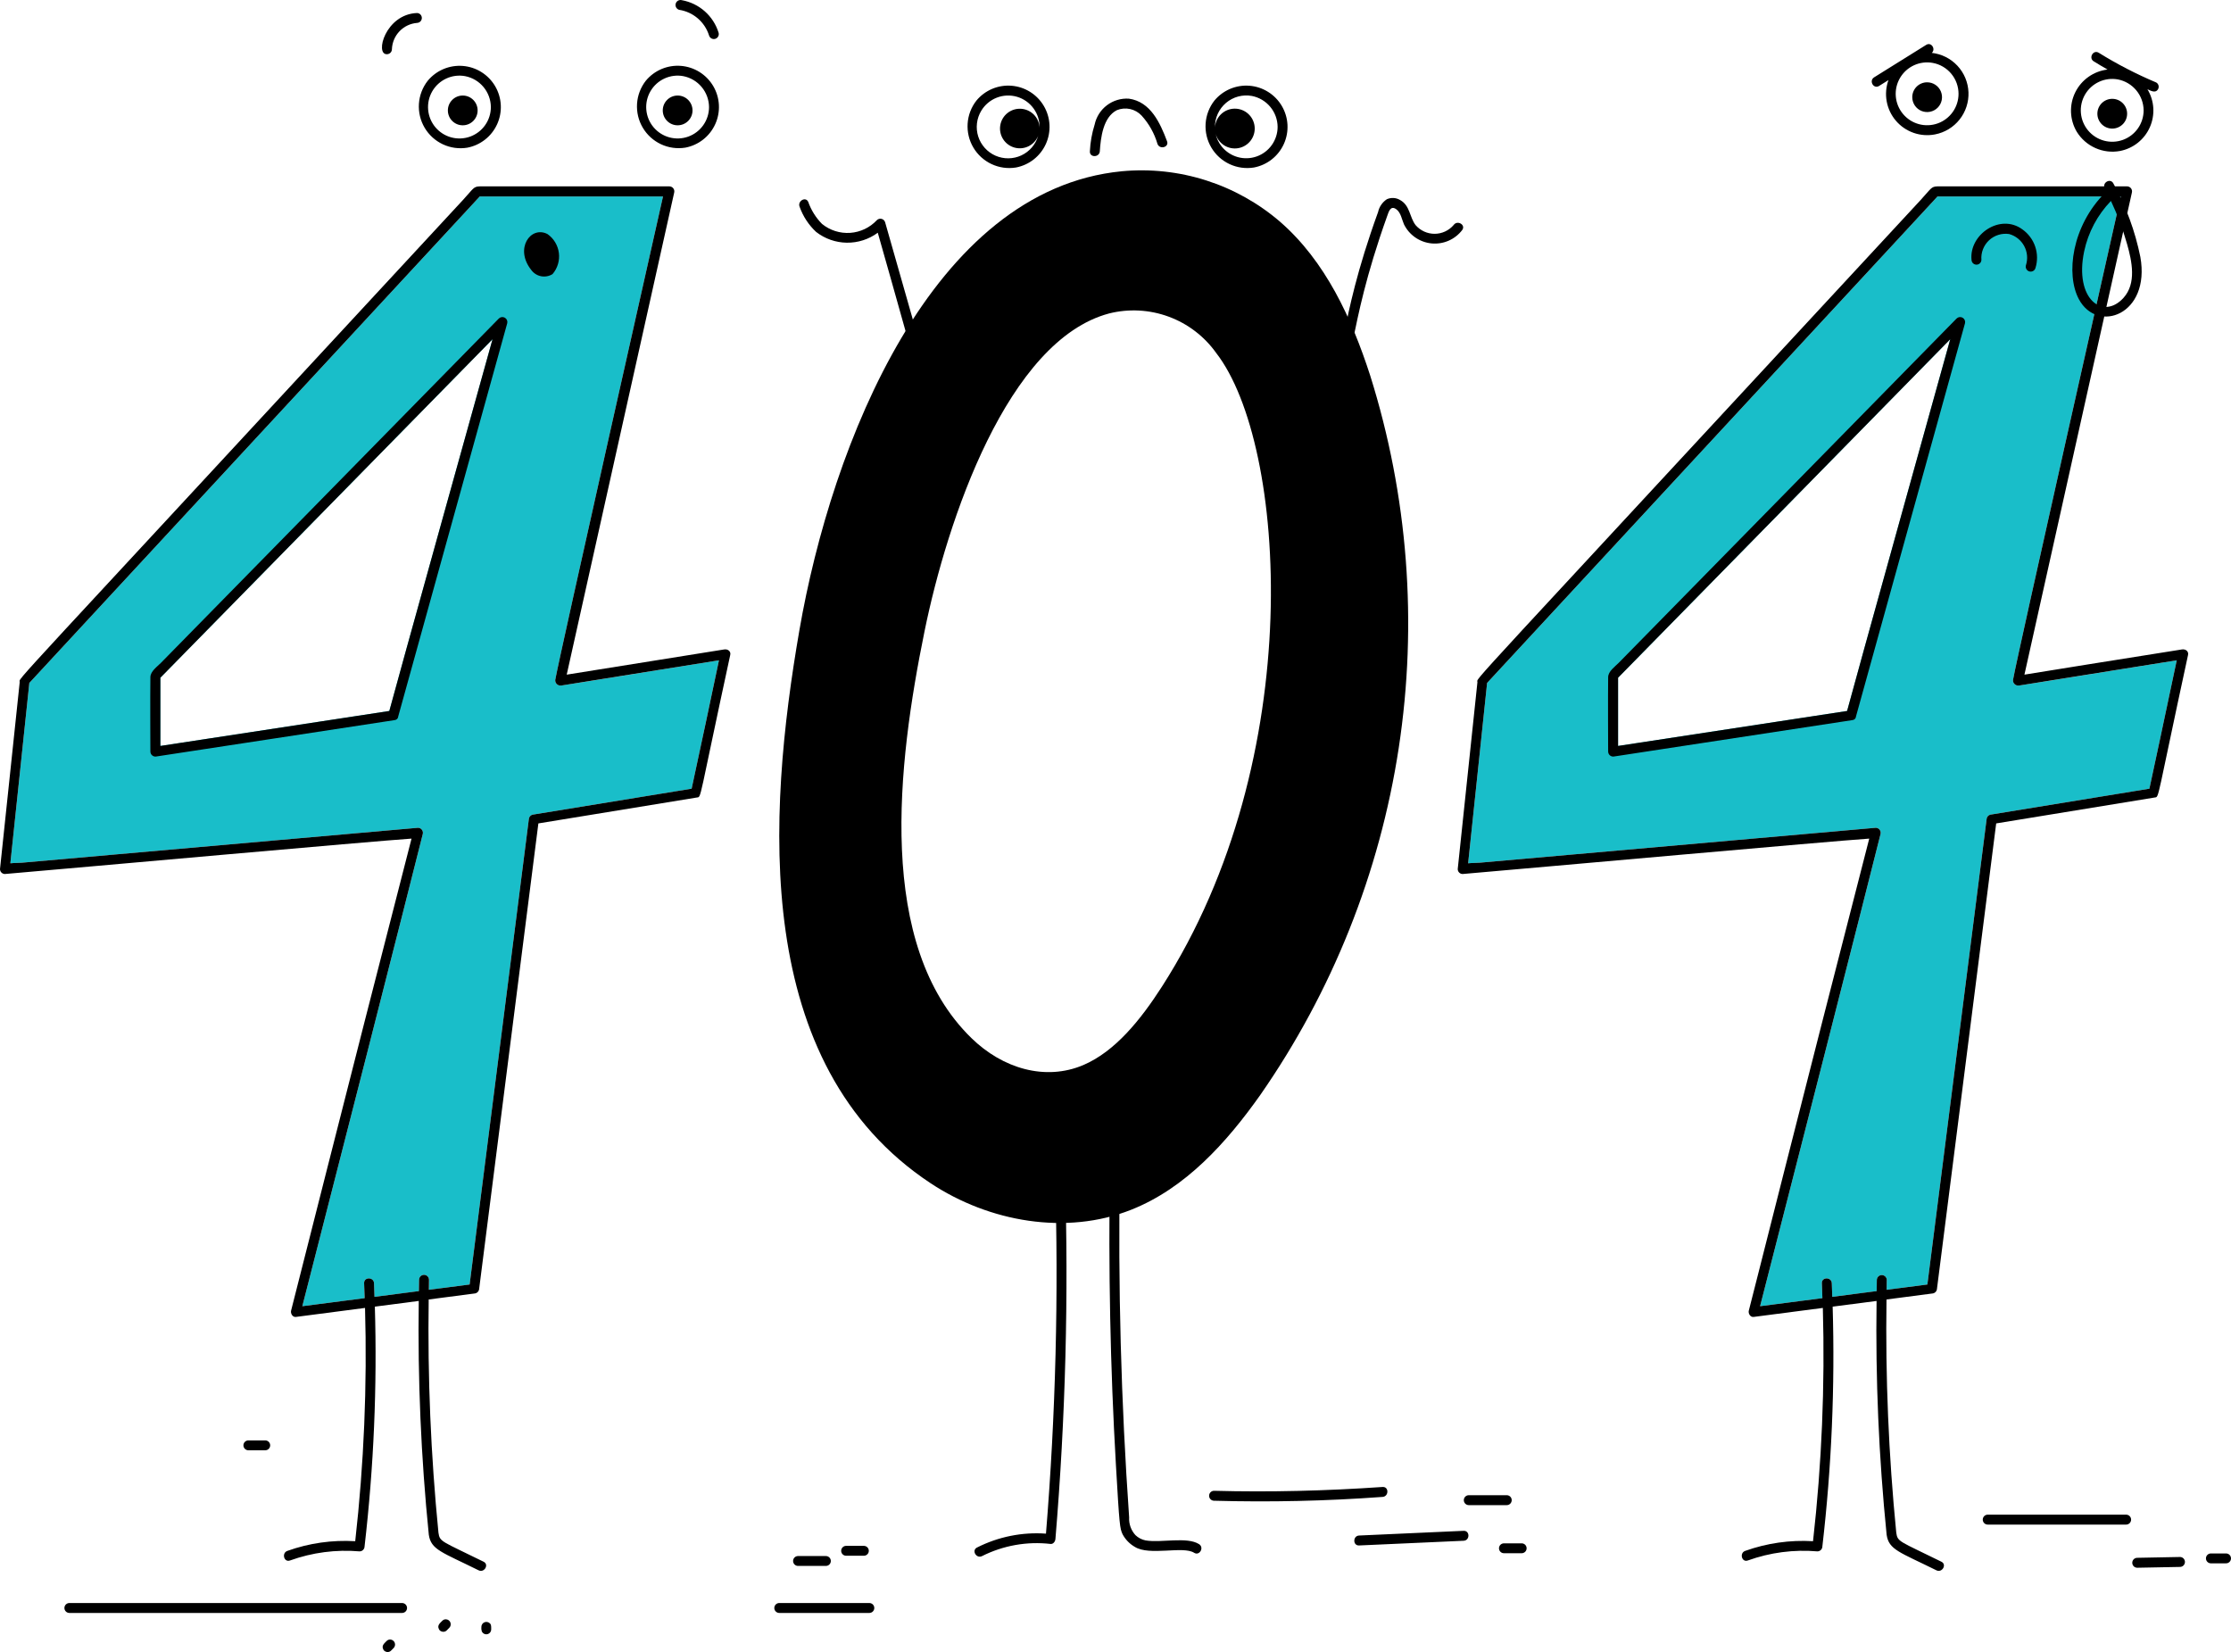 <svg width="636" height="471" viewBox="0 0 636 471" fill="none" xmlns="http://www.w3.org/2000/svg">
<path d="M159.988 195.407C159.734 195.445 159.475 195.417 159.236 195.325C158.997 195.234 158.785 195.082 158.622 194.885C158.458 194.688 158.348 194.452 158.303 194.2C158.257 193.948 158.277 193.688 158.361 193.446C159.318 187.783 188.102 60.028 189.006 56.005H136.743C136.488 56.34 143.992 48.193 8.365 194.668C8.148 196.696 4.546 230.963 2.953 246.078C4.044 245.961 5.232 245.994 6.223 245.91C9.44 245.626 115.258 236.294 119.164 235.956C119.381 235.96 119.594 236.012 119.788 236.11C119.981 236.209 120.149 236.349 120.28 236.522C120.411 236.695 120.5 236.896 120.542 237.109C120.583 237.321 120.576 237.541 120.52 237.75C120.416 238.015 117.333 250.904 86.186 372.327C87.659 372.142 99.507 370.599 103.949 370.03C103.899 368.605 103.865 367.199 103.798 365.773C103.731 363.946 106.546 363.962 106.63 365.773C106.68 367.065 106.713 368.37 106.764 369.662C110.971 369.107 115.191 368.571 119.415 368.019L119.466 364.802C119.466 364.427 119.615 364.067 119.88 363.801C120.146 363.536 120.506 363.387 120.881 363.387C121.257 363.387 121.617 363.536 121.882 363.801C122.148 364.067 122.297 364.427 122.297 364.802C122.28 365.756 122.28 366.697 122.264 367.651L133.878 366.141C133.901 365.807 150.706 233.918 150.75 233.577C150.752 233.268 150.855 232.969 151.043 232.724C151.231 232.479 151.493 232.303 151.791 232.221C153.715 231.903 183.962 226.976 197.166 224.814C197.4 223.783 202.491 200.046 204.958 188.218C204.623 188.268 160.322 195.407 159.988 195.407ZM110.984 202.66C103.597 203.782 47.88 212.293 45.718 212.628V193.178C48.867 189.962 140.411 96.691 140.411 96.691C140.301 97.029 111.701 199.725 110.984 202.66ZM575.555 195.407C575.301 195.445 575.042 195.417 574.803 195.325C574.564 195.234 574.352 195.082 574.189 194.885C574.025 194.688 573.915 194.452 573.869 194.2C573.824 193.948 573.844 193.688 573.928 193.446C574.885 187.783 603.673 60.028 604.576 56.005H552.313C552.062 56.34 559.563 48.193 423.939 194.668C423.721 196.696 420.116 230.963 418.527 246.078C419.614 245.961 420.803 245.994 421.793 245.91C425.01 245.626 530.832 236.294 534.734 235.956C534.951 235.959 535.165 236.011 535.359 236.109C535.552 236.207 535.721 236.348 535.852 236.521C535.983 236.694 536.072 236.895 536.113 237.108C536.155 237.321 536.147 237.541 536.09 237.75C535.99 238.021 532.482 252.544 501.757 372.327C503.233 372.142 515.078 370.599 519.519 370.03C519.469 368.605 519.435 367.199 519.368 365.773C519.301 363.946 522.116 363.962 522.2 365.773C522.25 367.065 522.284 368.37 522.334 369.662C526.541 369.107 530.765 368.571 534.986 368.019C534.986 366.945 535.022 365.873 535.036 364.802C535.053 364.438 535.21 364.095 535.474 363.844C535.738 363.592 536.089 363.452 536.453 363.452C536.818 363.452 537.168 363.592 537.432 363.844C537.696 364.095 537.853 364.438 537.871 364.802C537.851 365.756 537.851 366.697 537.834 367.651L549.448 366.141C549.471 365.807 566.277 233.915 566.32 233.577C566.322 233.268 566.425 232.969 566.613 232.724C566.801 232.479 567.064 232.303 567.361 232.221C569.289 231.903 599.536 226.976 612.736 224.814C612.967 223.81 618.038 200.167 620.531 188.218C620.2 188.268 575.893 195.407 575.555 195.407ZM526.558 202.66C519.168 203.782 463.45 212.293 461.271 212.628V193.178L555.965 96.691C555.871 97.032 527.281 199.688 526.558 202.66Z" fill="#19bec9"/>
<path d="M390.591 106.996C385.313 90.692 377.839 74.453 364.92 63.21C358.752 57.9 351.576 53.889 343.823 51.416C336.069 48.943 327.896 48.06 319.792 48.818C265.698 54.073 237.075 126.505 227.88 179.686C218.763 232.354 214.107 303.471 265.333 337.303C282.005 348.311 303.924 352.2 322.49 344.827C337.957 338.695 349.654 325.709 359.274 312.117C379.813 282.589 393.316 248.749 398.745 213.192C404.173 177.635 401.384 141.307 390.591 106.996ZM331.249 281.217C325.148 290.719 317.895 299.699 308.864 303.572C298.003 308.211 285.824 304.576 276.941 295.914C249.679 269.372 255.811 217.895 263.553 179.974C270.036 148.177 287.263 97.042 316.171 89.35C321.802 87.939 327.728 88.26 333.175 90.269C338.622 92.278 343.336 95.883 346.702 100.613C366.808 126.475 373 216.215 331.249 281.217Z" fill="black"/>
<path d="M206.466 185.119C191.493 187.495 176.523 189.89 161.556 192.305L192.188 54.917C192.243 54.708 192.25 54.488 192.209 54.276C192.167 54.063 192.077 53.863 191.947 53.69C191.816 53.518 191.648 53.377 191.455 53.278C191.262 53.18 191.049 53.127 190.833 53.123H136.792C134.934 53.17 134.988 53.739 131.966 57.012C-2.232 202.065 5.824 192.69 5.616 194.467C5.148 198.791 0.087 246.867 3.99432e-06 247.721C-0 247.906 0.036 248.09 0.106 248.261C0.177 248.432 0.281 248.587 0.412 248.718C0.543 248.849 0.698 248.953 0.869 249.024C1.04 249.094 1.224 249.13 1.409 249.13C23.653 247.219 106.11 239.789 117.316 239.042C98.181 313.315 83.116 373.257 82.982 373.592C82.781 374.381 83.401 375.503 84.338 375.386L104.062 372.818C104.69 395.022 103.755 417.241 101.263 439.313C94.691 438.919 88.107 439.859 81.908 442.078C80.234 442.68 80.937 445.425 82.664 444.809C89.017 442.521 95.791 441.635 102.519 442.212C102.891 442.207 103.247 442.058 103.51 441.794C103.774 441.531 103.923 441.175 103.928 440.803C106.556 418.12 107.536 395.277 106.86 372.454C111.033 371.918 115.204 371.362 119.377 370.827C119.057 393.077 120.014 415.328 122.242 437.469C122.868 441.757 125.924 442.403 136.437 447.607C138.06 448.41 139.503 445.964 137.86 445.16C125.81 439.216 125.372 439.561 124.99 436.883C122.811 414.795 121.882 392.602 122.209 370.409C124.438 370.124 133.1 368.999 135.195 368.715C135.564 368.702 135.915 368.549 136.176 368.289C136.437 368.028 136.59 367.678 136.604 367.309C136.645 366.975 153.453 235.046 153.477 234.711C166.63 232.566 196.76 227.639 198.688 227.321C199.993 227.127 199.063 228.754 208.157 186.752C208.444 185.721 207.537 184.948 206.466 185.119ZM197.165 224.814C183.961 226.976 153.714 231.903 151.79 232.221C151.492 232.303 151.23 232.479 151.042 232.724C150.854 232.969 150.751 233.268 150.749 233.577C150.705 233.911 133.9 365.803 133.877 366.141L122.263 367.651C122.263 366.697 122.263 365.756 122.296 364.802C122.296 364.427 122.147 364.067 121.881 363.801C121.616 363.536 121.256 363.387 120.88 363.387C120.505 363.387 120.145 363.536 119.879 363.801C119.614 364.067 119.464 364.427 119.464 364.802L119.414 368.019C115.19 368.571 110.97 369.107 106.763 369.662C106.712 368.37 106.679 367.065 106.629 365.773C106.545 363.962 103.73 363.946 103.797 365.773C103.864 367.199 103.898 368.605 103.948 370.03C99.506 370.599 87.661 372.142 86.185 372.326C117.332 250.904 120.415 238.015 120.519 237.75C120.575 237.541 120.582 237.321 120.541 237.109C120.499 236.896 120.41 236.695 120.279 236.522C120.148 236.349 119.98 236.208 119.786 236.11C119.593 236.012 119.38 235.96 119.163 235.956C115.257 236.291 9.439 245.626 6.222 245.91C5.218 245.994 4.043 245.96 2.952 246.078C4.545 230.963 8.147 196.696 8.364 194.668C143.991 48.193 136.491 56.34 136.742 56.005H189.005C188.101 60.021 159.314 187.783 158.357 193.446C158.273 193.688 158.253 193.948 158.298 194.2C158.344 194.452 158.454 194.688 158.617 194.885C158.781 195.082 158.992 195.234 159.232 195.325C159.471 195.417 159.73 195.445 159.983 195.407H160.033C173.79 193.212 203.735 188.419 204.957 188.218C202.395 200.424 199.798 212.623 197.165 224.814Z" fill="black"/>
<path d="M142.221 90.777C141.056 91.958 48.766 186.022 45.884 188.938C44.796 190.045 42.902 191.334 42.872 193.011C42.791 198.031 42.872 214.606 42.872 214.258C42.877 214.474 42.931 214.686 43.03 214.878C43.128 215.071 43.269 215.239 43.441 215.369C43.614 215.5 43.813 215.59 44.025 215.633C44.237 215.675 44.456 215.67 44.666 215.617C52.324 214.442 109.731 205.679 112.513 205.261C112.788 205.237 113.044 205.113 113.233 204.911C113.422 204.71 113.53 204.446 113.537 204.17C114.541 200.468 144.587 92.183 144.604 92.116C144.672 91.816 144.641 91.502 144.516 91.222C144.391 90.941 144.179 90.708 143.912 90.557C143.644 90.407 143.334 90.347 143.03 90.386C142.725 90.426 142.441 90.563 142.221 90.777ZM110.983 202.66C103.596 203.782 47.879 212.293 45.717 212.628V193.178C48.866 189.962 140.41 96.691 140.41 96.691C140.299 97.029 111.699 199.725 110.983 202.66ZM622.023 185.119C608.257 187.274 578.318 192.104 577.113 192.305C577.983 188.385 607.725 55.001 607.742 54.917C607.797 54.708 607.805 54.488 607.763 54.275C607.722 54.063 607.632 53.862 607.502 53.689C607.371 53.516 607.203 53.375 607.009 53.277C606.816 53.179 606.603 53.126 606.386 53.123H552.345C550.488 53.17 550.551 53.725 547.519 57.012C413.057 202.242 421.367 192.76 421.173 194.467C420.701 198.791 415.64 246.867 415.56 247.721C415.56 247.906 415.596 248.089 415.666 248.26C415.737 248.431 415.84 248.586 415.971 248.717C416.101 248.848 416.256 248.952 416.427 249.023C416.598 249.094 416.781 249.13 416.966 249.13C439.304 247.212 521.62 239.792 532.872 239.042C513.279 315.093 498.68 373.257 498.539 373.592C498.338 374.381 498.957 375.503 499.898 375.386L519.645 372.818C520.273 395.022 519.338 417.241 516.847 439.313C510.275 438.919 503.69 439.859 497.491 442.078C495.818 442.68 496.521 445.425 498.248 444.809C504.601 442.521 511.374 441.635 518.102 442.212C518.475 442.207 518.83 442.058 519.094 441.794C519.357 441.531 519.507 441.175 519.511 440.803C522.141 418.121 523.121 395.277 522.443 372.454C526.617 371.918 530.787 371.362 534.961 370.827C534.64 393.078 535.598 415.328 537.829 437.469C538.452 441.76 541.494 442.403 552.021 447.607C553.644 448.41 555.086 445.964 553.443 445.16C541.394 439.216 540.959 439.561 540.574 436.883C538.396 414.795 537.467 392.602 537.793 370.409C540.022 370.124 548.684 368.999 550.779 368.715C551.148 368.703 551.499 368.551 551.76 368.29C552.022 368.029 552.175 367.678 552.188 367.309C552.231 366.975 569.037 235.063 569.06 234.711C582.217 232.566 612.344 227.639 614.271 227.321C615.573 227.127 614.67 228.66 623.74 186.752C624.015 185.721 623.108 184.948 622.023 185.119ZM612.735 224.814C599.535 226.976 569.288 231.903 567.36 232.221C567.062 232.303 566.8 232.479 566.612 232.724C566.424 232.969 566.321 233.268 566.319 233.577C566.276 233.911 549.47 365.806 549.447 366.141L537.833 367.651C537.833 366.697 537.833 365.756 537.87 364.802C537.852 364.438 537.695 364.095 537.431 363.844C537.167 363.592 536.816 363.452 536.452 363.452C536.088 363.452 535.737 363.592 535.473 363.844C535.209 364.095 535.052 364.438 535.035 364.802L534.984 368.019C530.764 368.571 526.54 369.107 522.333 369.662C522.283 368.37 522.249 367.065 522.199 365.773C522.115 363.962 519.3 363.946 519.367 365.773C519.434 367.199 519.468 368.605 519.518 370.03C515.076 370.599 503.231 372.142 501.755 372.326C532.481 252.544 535.988 238.021 536.089 237.75C536.145 237.541 536.152 237.321 536.111 237.109C536.069 236.896 535.98 236.695 535.849 236.522C535.718 236.349 535.55 236.208 535.357 236.11C535.163 236.012 534.95 235.96 534.733 235.956C530.831 236.291 425.009 245.626 421.792 245.91C420.788 245.994 419.613 245.96 418.526 246.078C420.115 230.963 423.72 196.696 423.938 194.668C559.561 48.193 552.061 56.34 552.312 56.005H604.575C603.672 60.021 574.884 187.783 573.927 193.446C573.843 193.688 573.823 193.948 573.868 194.2C573.914 194.452 574.024 194.688 574.187 194.885C574.351 195.082 574.563 195.234 574.802 195.325C575.041 195.417 575.3 195.445 575.553 195.407H575.604C589.36 193.212 619.305 188.419 620.53 188.218C618.034 200.167 612.966 223.797 612.735 224.814Z" fill="black"/>
<path d="M557.792 90.777C556.627 91.958 464.337 186.022 461.455 188.937C460.368 190.045 458.473 191.334 458.443 193.011C458.363 198.031 458.443 214.606 458.443 214.258C458.448 214.474 458.503 214.686 458.601 214.878C458.7 215.071 458.841 215.238 459.013 215.369C459.185 215.5 459.385 215.59 459.597 215.632C459.809 215.675 460.028 215.67 460.237 215.616C467.895 214.442 525.303 205.679 528.088 205.261C528.362 205.237 528.619 205.112 528.807 204.911C528.995 204.709 529.103 204.445 529.108 204.17C530.129 200.468 560.158 92.182 560.175 92.115C560.243 91.816 560.212 91.502 560.088 91.222C559.963 90.941 559.751 90.708 559.483 90.557C559.215 90.407 558.906 90.347 558.601 90.386C558.296 90.426 558.013 90.563 557.792 90.777ZM526.558 202.66C519.168 203.781 463.45 212.293 461.271 212.628V193.178L555.965 96.691C555.871 97.032 527.281 199.688 526.558 202.66ZM156.062 66.712C151.292 64.262 146.603 70.862 151.436 76.933C152.107 77.871 153.11 78.517 154.242 78.739C155.373 78.96 156.546 78.741 157.521 78.125C158.225 77.301 158.749 76.339 159.059 75.3C159.369 74.262 159.458 73.17 159.321 72.095C159.183 71.02 158.822 69.986 158.261 69.058C157.7 68.131 156.951 67.332 156.062 66.712ZM577.533 75.628C577.433 75.99 577.481 76.377 577.666 76.704C577.852 77.031 578.16 77.27 578.522 77.37C578.884 77.47 579.271 77.422 579.598 77.237C579.924 77.051 580.164 76.743 580.264 76.381C580.881 74.385 580.851 72.245 580.177 70.267C579.503 68.29 578.22 66.576 576.512 65.373C570.199 60.744 561.283 66.846 562.033 74.102C562.05 74.463 562.206 74.804 562.468 75.054C562.73 75.303 563.078 75.442 563.44 75.442C563.802 75.442 564.15 75.303 564.412 75.054C564.674 74.804 564.83 74.463 564.848 74.102C564.764 73.063 564.917 72.019 565.294 71.047C565.671 70.076 566.262 69.202 567.025 68.492C567.787 67.781 568.7 67.252 569.695 66.944C570.691 66.635 571.743 66.556 572.773 66.712C573.682 66.967 574.531 67.403 575.267 67.995C576.003 68.587 576.611 69.321 577.056 70.154C577.501 70.987 577.772 71.902 577.854 72.842C577.936 73.783 577.827 74.731 577.533 75.628ZM303.591 334.823C303.537 333.012 300.709 332.996 300.759 334.823C301.817 368.956 300.956 403.121 298.179 437.158C291.389 436.669 284.594 438.037 278.522 441.114C276.895 441.917 278.321 444.364 279.944 443.561C285.975 440.528 292.761 439.321 299.467 440.09C300.271 440.193 300.826 439.37 300.876 438.681C303.76 404.141 304.667 369.466 303.591 334.823ZM341.83 440.157C338.363 437.934 331.026 439.855 326.578 439.086C325.488 438.871 324.483 438.347 323.683 437.576C323.061 436.895 322.581 436.097 322.273 435.228C321.965 434.358 321.834 433.436 321.889 432.515C319.578 399.563 318.695 366.526 319.241 333.498C319.241 333.122 319.092 332.762 318.827 332.497C318.561 332.231 318.201 332.082 317.826 332.082C317.45 332.082 317.09 332.231 316.825 332.497C316.559 332.762 316.41 333.122 316.41 333.498C315.955 361.613 316.507 389.707 318.12 417.601C319.124 434.892 319.231 435.648 320.028 437.348C320.831 438.846 322.038 440.088 323.512 440.933C327.699 443.561 337.272 440.598 340.404 442.607C341.944 443.577 343.36 441.137 341.83 440.157ZM367.1 95.369C369.594 97.36 370.4 100.513 372.211 103.027C372.992 104.323 374.12 105.375 375.467 106.064C376.814 106.754 378.327 107.053 379.835 106.929C387.142 105.517 383.119 96.041 395.436 61.618C395.888 60.362 396.39 58.468 398.013 59.626C399.352 60.563 399.623 62.541 400.229 63.93C400.964 65.434 402.072 66.724 403.448 67.679C404.823 68.633 406.419 69.22 408.085 69.383C409.751 69.546 411.431 69.28 412.965 68.61C414.5 67.941 415.837 66.889 416.85 65.557C417.904 64.064 415.444 62.658 414.403 64.131C413.734 64.916 412.903 65.547 411.968 65.981C411.032 66.414 410.013 66.64 408.982 66.644C407.951 66.647 406.931 66.427 405.993 65.999C405.054 65.571 404.22 64.945 403.546 64.165C401.785 61.852 401.986 58.602 399.154 57.029C398.587 56.682 397.944 56.479 397.281 56.438C396.617 56.398 395.954 56.52 395.349 56.795C394.075 57.642 393.18 58.951 392.855 60.446C380.722 93.846 383.982 104.754 378.493 104.215C373.868 103.716 372.87 96.386 369.122 93.391C367.686 92.249 365.674 94.217 367.1 95.369ZM272.591 95.586C271.797 97.421 270.684 99.1 269.304 100.547C268.267 101.618 266.372 103.612 264.695 103.479C263.497 103.392 263.33 102.106 262.252 98.184C261.613 95.921 254.996 72.713 252.332 63.375C252.265 63.137 252.137 62.921 251.961 62.748C251.785 62.575 251.566 62.451 251.327 62.388C251.089 62.326 250.837 62.327 250.599 62.391C250.361 62.456 250.143 62.581 249.969 62.756C247.984 64.882 245.265 66.176 242.363 66.375C239.461 66.573 236.591 65.663 234.335 63.827C232.581 62.053 231.242 59.913 230.412 57.561C229.676 55.888 227.246 57.343 227.965 58.983C228.937 61.697 230.544 64.139 232.651 66.106C235.154 68.058 238.227 69.138 241.401 69.18C244.575 69.222 247.675 68.225 250.23 66.34C261.097 104.382 260.518 104.392 262.647 105.721C263.374 106.1 264.186 106.288 265.005 106.267C265.825 106.246 266.626 106.016 267.333 105.601C270.791 103.68 273.496 100.644 275.007 96.989C275.774 95.365 273.331 93.926 272.591 95.586ZM318.388 31.404C319.581 30.916 320.895 30.802 322.154 31.078C323.414 31.354 324.56 32.005 325.44 32.947C327.545 35.258 329.093 38.021 329.965 41.023C330.601 42.717 333.332 41.977 332.696 40.27C330.752 35.093 328.011 28.974 321.805 28.121C319.564 27.98 317.346 28.648 315.556 30.004C313.766 31.361 312.522 33.315 312.052 35.511C311.276 37.984 310.82 40.546 310.697 43.136C310.576 44.946 313.394 44.946 313.528 43.136C313.779 39.263 314.452 33.406 318.388 31.404ZM75.613 413.397C75.987 413.397 76.345 413.249 76.61 412.985C76.874 412.72 77.022 412.362 77.022 411.988C77.022 411.615 76.874 411.256 76.61 410.992C76.345 410.728 75.987 410.579 75.613 410.579H70.804C70.43 410.579 70.072 410.728 69.807 410.992C69.543 411.256 69.394 411.615 69.394 411.988C69.394 412.362 69.543 412.72 69.807 412.985C70.072 413.249 70.43 413.397 70.804 413.397H75.613ZM394.144 423.853C378.135 424.955 362.09 425.376 346.034 424.941C345.67 424.959 345.327 425.116 345.075 425.38C344.824 425.644 344.684 425.994 344.684 426.359C344.684 426.723 344.824 427.074 345.075 427.337C345.327 427.601 345.67 427.758 346.034 427.776C362.079 428.224 378.136 427.86 394.144 426.685C395.951 426.551 395.971 423.73 394.144 423.853ZM417.252 436.354L387.44 437.693C385.633 437.777 385.616 440.608 387.44 440.525C397.376 440.09 407.313 439.643 417.252 439.186C419.062 439.102 419.062 436.281 417.252 436.354ZM606.103 431.746H566.648C566.273 431.746 565.913 431.895 565.647 432.16C565.382 432.426 565.233 432.786 565.233 433.161C565.233 433.537 565.382 433.897 565.647 434.163C565.913 434.428 566.273 434.577 566.648 434.577H606.109C606.485 434.576 606.845 434.426 607.11 434.16C607.374 433.894 607.523 433.534 607.522 433.158C607.521 432.783 607.371 432.423 607.105 432.158C606.839 431.893 606.478 431.745 606.103 431.746ZM110.315 15.452C110.687 15.448 111.042 15.299 111.305 15.036C111.569 14.774 111.719 14.418 111.724 14.047C111.79 12.129 112.559 10.302 113.885 8.915C115.21 7.528 117.001 6.678 118.913 6.526C119.275 6.508 119.616 6.352 119.865 6.09C120.115 5.828 120.254 5.48 120.254 5.119C120.254 4.757 120.115 4.409 119.865 4.147C119.616 3.885 119.275 3.729 118.913 3.711C109.88 4.016 106.77 15.61 110.315 15.452ZM193.615 2.801C195.573 3.101 197.407 3.942 198.911 5.231C200.416 6.519 201.529 8.202 202.127 10.091C202.176 10.27 202.26 10.438 202.375 10.585C202.489 10.731 202.631 10.854 202.793 10.946C202.954 11.038 203.133 11.097 203.317 11.12C203.502 11.143 203.689 11.129 203.869 11.08C204.048 11.03 204.216 10.946 204.363 10.832C204.509 10.717 204.632 10.575 204.724 10.413C204.816 10.252 204.875 10.073 204.898 9.889C204.921 9.704 204.907 9.517 204.858 9.337C204.129 6.979 202.768 4.867 200.921 3.229C199.074 1.592 196.813 0.493 194.385 0.053C194.204 0.002 194.016 -0.012 193.83 0.01C193.644 0.033 193.464 0.091 193.301 0.183C193.137 0.275 192.994 0.398 192.878 0.545C192.762 0.693 192.677 0.862 192.626 1.042C192.576 1.222 192.561 1.411 192.583 1.597C192.606 1.783 192.664 1.963 192.756 2.126C192.848 2.29 192.971 2.433 193.119 2.549C193.266 2.665 193.435 2.75 193.615 2.801ZM535.672 24.503L538.349 22.829C537.649 24.779 537.477 26.88 537.852 28.917C538.227 30.955 539.135 32.857 540.483 34.43C541.831 36.003 543.572 37.191 545.528 37.873C547.484 38.555 549.586 38.706 551.62 38.312C554.385 37.783 556.869 36.279 558.619 34.074C560.37 31.869 561.271 29.109 561.16 26.296C561.049 23.482 559.932 20.802 558.012 18.743C556.093 16.683 553.498 15.38 550.7 15.071C551.905 14.033 550.583 11.871 549.107 12.792L534.263 22.043C532.706 23.027 534.115 25.473 535.672 24.503ZM558.328 26.749C558.326 28.589 557.758 30.384 556.7 31.89C555.642 33.396 554.146 34.54 552.415 35.166C550.684 35.791 548.803 35.868 547.026 35.386C545.25 34.904 543.665 33.887 542.488 32.473C541.31 31.058 540.597 29.316 540.445 27.481C540.293 25.647 540.71 23.811 541.639 22.222C542.568 20.633 543.963 19.369 545.636 18.601C547.309 17.834 549.177 17.6 550.988 17.933C553.049 18.312 554.912 19.402 556.253 21.013C557.594 22.623 558.328 24.653 558.328 26.749ZM133.212 42.098C135.067 41.743 136.81 40.948 138.293 39.778C139.777 38.609 140.957 37.099 141.734 35.378C142.512 33.656 142.863 31.773 142.76 29.887C142.656 28.001 142.1 26.167 141.139 24.541C140.178 22.915 138.84 21.544 137.237 20.544C135.635 19.543 133.816 18.943 131.932 18.794C130.049 18.645 128.158 18.951 126.418 19.687C124.678 20.422 123.141 21.565 121.936 23.02C120.457 24.904 119.582 27.19 119.424 29.58C119.267 31.97 119.834 34.351 121.053 36.413C122.271 38.475 124.084 40.121 126.254 41.135C128.423 42.149 130.848 42.485 133.212 42.098ZM132.593 21.705C134.645 22.102 136.496 23.196 137.834 24.802C139.171 26.408 139.913 28.427 139.933 30.517C139.932 32.358 139.364 34.154 138.307 35.66C137.249 37.166 135.753 38.311 134.022 38.937C132.292 39.563 130.41 39.64 128.633 39.159C126.857 38.678 125.272 37.66 124.094 36.246C122.916 34.832 122.202 33.089 122.05 31.255C121.898 29.421 122.315 27.584 123.243 25.995C124.172 24.406 125.568 23.141 127.241 22.374C128.913 21.606 130.782 21.372 132.593 21.705ZM195.389 42.081C197.244 41.727 198.987 40.931 200.471 39.762C201.954 38.592 203.134 37.083 203.911 35.361C204.689 33.639 205.041 31.756 204.937 29.87C204.833 27.984 204.278 26.15 203.317 24.524C202.355 22.898 201.017 21.527 199.415 20.527C197.812 19.527 195.993 18.927 194.11 18.777C192.227 18.628 190.335 18.934 188.595 19.67C186.856 20.405 185.318 21.549 184.113 23.003C182.636 24.888 181.762 27.174 181.606 29.563C181.449 31.952 182.017 34.332 183.235 36.393C184.453 38.454 186.265 40.1 188.434 41.115C190.602 42.13 193.026 42.466 195.389 42.081ZM194.787 21.705C196.838 22.102 198.69 23.196 200.028 24.802C201.365 26.408 202.107 28.427 202.127 30.517C202.125 32.358 201.557 34.154 200.499 35.661C199.441 37.167 197.944 38.311 196.213 38.936C194.481 39.562 192.599 39.638 190.823 39.156C189.046 38.673 187.461 37.655 186.284 36.24C185.107 34.824 184.394 33.081 184.243 31.246C184.093 29.411 184.511 27.574 185.441 25.986C186.372 24.397 187.769 23.134 189.443 22.368C191.117 21.602 192.986 21.37 194.797 21.705H194.787Z" fill="black"/>
<path d="M131.916 35.716C134.258 35.716 136.157 33.817 136.157 31.475C136.157 29.133 134.258 27.234 131.916 27.234C129.574 27.234 127.676 29.133 127.676 31.475C127.676 33.817 129.574 35.716 131.916 35.716Z" fill="black"/>
<path d="M193.178 35.716C195.52 35.716 197.419 33.817 197.419 31.475C197.419 29.133 195.52 27.234 193.178 27.234C190.836 27.234 188.938 29.133 188.938 31.475C188.938 33.817 190.836 35.716 193.178 35.716Z" fill="black"/>
<path d="M545.137 27.702C545.137 28.54 545.386 29.36 545.852 30.058C546.318 30.755 546.98 31.299 547.755 31.62C548.53 31.941 549.383 32.024 550.206 31.86C551.029 31.697 551.784 31.292 552.377 30.699C552.97 30.106 553.374 29.35 553.537 28.527C553.7 27.704 553.616 26.851 553.294 26.076C552.973 25.302 552.429 24.64 551.731 24.174C551.033 23.708 550.213 23.46 549.374 23.461C548.817 23.46 548.266 23.57 547.751 23.783C547.237 23.996 546.769 24.308 546.376 24.702C545.982 25.096 545.67 25.564 545.457 26.078C545.245 26.593 545.136 27.145 545.137 27.702ZM604.372 43.034C606.227 42.673 607.967 41.87 609.445 40.693C610.923 39.516 612.095 37.999 612.862 36.272C613.628 34.544 613.967 32.658 613.848 30.772C613.729 28.886 613.157 27.056 612.18 25.439C613.114 25.837 614.45 26.681 615.193 25.439C615.286 25.279 615.347 25.103 615.372 24.919C615.398 24.736 615.386 24.549 615.339 24.37C615.293 24.191 615.211 24.023 615.099 23.876C614.987 23.729 614.847 23.605 614.687 23.511C609.007 21.119 603.523 18.284 598.287 15.033C596.727 14.079 595.322 16.526 596.861 17.48C598.17 18.283 599.475 19.073 600.801 19.823C598.851 20.053 596.99 20.766 595.386 21.897C593.781 23.028 592.484 24.541 591.612 26.3C590.74 28.059 590.32 30.007 590.391 31.969C590.462 33.931 591.021 35.844 592.018 37.535C593.28 39.593 595.136 41.22 597.342 42.202C599.547 43.183 601.998 43.474 604.372 43.034ZM603.753 22.641C605.804 23.039 607.656 24.133 608.993 25.739C610.331 27.345 611.072 29.364 611.093 31.454C611.092 33.294 610.524 35.09 609.467 36.596C608.409 38.103 606.913 39.247 605.183 39.873C603.452 40.499 601.57 40.577 599.794 40.095C598.017 39.614 596.432 38.597 595.254 37.182C594.076 35.768 593.362 34.025 593.21 32.191C593.058 30.357 593.475 28.52 594.403 26.931C595.332 25.342 596.728 24.078 598.401 23.31C600.074 22.542 601.942 22.309 603.753 22.641Z" fill="black"/>
<path d="M602.147 36.652C604.489 36.652 606.388 34.754 606.388 32.411C606.388 30.07 604.489 28.171 602.147 28.171C599.805 28.171 597.906 30.07 597.906 32.411C597.906 34.754 599.805 36.652 602.147 36.652Z" fill="black"/>
<path d="M289.631 47.744C291.486 47.389 293.229 46.594 294.713 45.424C296.196 44.255 297.376 42.745 298.153 41.024C298.931 39.302 299.283 37.419 299.179 35.533C299.075 33.647 298.52 31.813 297.558 30.187C296.597 28.561 295.259 27.19 293.657 26.189C292.054 25.189 290.235 24.589 288.352 24.44C286.469 24.291 284.577 24.597 282.837 25.332C281.097 26.068 279.56 27.211 278.355 28.666C276.878 30.55 276.004 32.836 275.848 35.225C275.691 37.614 276.259 39.995 277.477 42.056C278.695 44.117 280.507 45.763 282.675 46.777C284.844 47.792 287.268 48.129 289.631 47.744ZM279.73 31.571C280.748 29.875 282.299 28.564 284.14 27.843C285.981 27.121 288.01 27.03 289.909 27.583C291.807 28.136 293.469 29.303 294.635 30.901C295.801 32.498 296.404 34.437 296.352 36.414C296.297 35.02 295.728 33.696 294.754 32.697C293.78 31.698 292.47 31.096 291.078 31.006C289.685 30.917 288.309 31.347 287.215 32.213C286.122 33.079 285.388 34.32 285.155 35.696C284.923 37.071 285.209 38.484 285.958 39.661C286.706 40.839 287.865 41.697 289.209 42.069C290.554 42.442 291.989 42.303 293.237 41.68C294.485 41.056 295.457 39.992 295.967 38.694C295.611 39.914 294.998 41.045 294.171 42.01C293.343 42.975 292.319 43.753 291.166 44.291C290.014 44.828 288.761 45.114 287.489 45.129C286.218 45.144 284.958 44.888 283.793 44.377C282.629 43.866 281.587 43.113 280.737 42.167C279.887 41.221 279.248 40.105 278.863 38.894C278.479 37.681 278.357 36.401 278.507 35.139C278.656 33.876 279.074 32.66 279.73 31.571ZM357.481 47.744C359.336 47.389 361.079 46.593 362.562 45.423C364.044 44.253 365.224 42.743 366.001 41.022C366.778 39.3 367.129 37.417 367.025 35.531C366.921 33.645 366.365 31.812 365.404 30.186C364.443 28.56 363.105 27.19 361.502 26.19C359.9 25.19 358.081 24.59 356.198 24.441C354.315 24.292 352.424 24.598 350.684 25.333C348.944 26.069 347.407 27.212 346.202 28.666C344.723 30.55 343.847 32.837 343.69 35.227C343.532 37.617 344.1 39.999 345.319 42.061C346.538 44.123 348.352 45.769 350.522 46.782C352.692 47.797 355.118 48.132 357.481 47.744ZM356.879 27.351C358.93 27.749 360.78 28.844 362.117 30.45C363.454 32.056 364.195 34.074 364.215 36.163C364.212 38.013 363.637 39.817 362.567 41.327C361.498 42.837 359.987 43.979 358.243 44.596C356.499 45.212 354.606 45.274 352.825 44.772C351.044 44.27 349.463 43.23 348.297 41.793C347.424 40.724 346.82 39.462 346.537 38.111C346.905 39.487 347.778 40.673 348.981 41.436C350.184 42.198 351.629 42.479 353.031 42.225C354.432 41.97 355.686 41.198 356.544 40.061C357.402 38.925 357.802 37.507 357.663 36.09C357.524 34.672 356.857 33.359 355.794 32.411C354.732 31.462 353.352 30.948 351.928 30.971C350.504 30.993 349.14 31.55 348.108 32.531C347.076 33.512 346.45 34.846 346.356 36.267C346.337 34.948 346.61 33.642 347.155 32.441C347.701 31.241 348.506 30.176 349.512 29.324C350.518 28.471 351.7 27.852 352.974 27.511C354.248 27.17 355.581 27.115 356.879 27.351ZM247.824 456.931H222.152C221.777 456.931 221.416 457.08 221.151 457.346C220.885 457.611 220.736 457.971 220.736 458.347C220.736 458.722 220.885 459.083 221.151 459.348C221.416 459.614 221.777 459.763 222.152 459.763H247.824C248.199 459.763 248.559 459.614 248.825 459.348C249.09 459.083 249.239 458.722 249.239 458.347C249.239 457.971 249.09 457.611 248.825 457.346C248.559 457.08 248.199 456.931 247.824 456.931ZM114.623 456.931H19.779C19.404 456.931 19.044 457.08 18.778 457.346C18.512 457.611 18.363 457.971 18.363 458.347C18.363 458.722 18.512 459.083 18.778 459.348C19.044 459.614 19.404 459.763 19.779 459.763H114.623C114.998 459.763 115.359 459.614 115.624 459.348C115.89 459.083 116.039 458.722 116.039 458.347C116.039 457.971 115.89 457.611 115.624 457.346C115.359 457.08 114.998 456.931 114.623 456.931ZM127.091 461.573C126.903 461.57 126.718 461.605 126.545 461.678C126.372 461.75 126.216 461.857 126.086 461.992C125.394 462.685 124.637 463.297 125.082 464.268C125.179 464.556 125.383 464.795 125.651 464.937C125.983 465.125 126.373 465.179 126.742 465.088C127.208 464.954 127.342 464.753 128.081 463.997C128.278 463.798 128.411 463.547 128.466 463.273C128.52 462.999 128.493 462.716 128.387 462.457C128.282 462.199 128.102 461.978 127.872 461.82C127.641 461.663 127.37 461.577 127.091 461.573ZM139.642 462.721C139.443 462.526 139.191 462.394 138.917 462.341C138.643 462.288 138.36 462.317 138.103 462.424C137.845 462.531 137.625 462.712 137.47 462.943C137.314 463.175 137.23 463.447 137.229 463.726C137.176 464.154 137.216 464.589 137.346 465.001C137.473 465.297 137.7 465.54 137.986 465.689C138.273 465.837 138.602 465.881 138.918 465.814C139.234 465.747 139.516 465.573 139.718 465.321C139.919 465.069 140.027 464.754 140.023 464.432C140.027 463.746 140.07 463.056 139.642 462.721ZM111.222 467.337C111.035 467.334 110.85 467.37 110.677 467.442C110.504 467.514 110.348 467.621 110.218 467.755C109.515 468.462 108.772 469.061 109.214 470.035C109.313 470.322 109.516 470.561 109.783 470.704C110.113 470.896 110.504 470.951 110.874 470.858C111.34 470.724 111.453 470.523 112.213 469.767C112.409 469.568 112.541 469.316 112.595 469.042C112.649 468.768 112.622 468.485 112.517 468.226C112.411 467.968 112.233 467.746 112.003 467.588C111.773 467.43 111.501 467.343 111.222 467.337ZM429.535 426.199H418.711C418.336 426.199 417.976 426.348 417.71 426.614C417.445 426.879 417.296 427.239 417.296 427.615C417.296 427.99 417.445 428.35 417.71 428.616C417.976 428.881 418.336 429.031 418.711 429.031H429.535C429.911 429.031 430.271 428.881 430.537 428.616C430.802 428.35 430.951 427.99 430.951 427.615C430.951 427.239 430.802 426.879 430.537 426.614C430.271 426.348 429.911 426.199 429.535 426.199ZM433.86 439.922H428.799C428.609 439.912 428.418 439.942 428.239 440.009C428.06 440.075 427.897 440.177 427.759 440.309C427.62 440.44 427.51 440.599 427.435 440.774C427.36 440.95 427.321 441.138 427.321 441.329C427.321 441.52 427.36 441.709 427.435 441.884C427.51 442.06 427.62 442.218 427.759 442.35C427.897 442.481 428.06 442.583 428.239 442.65C428.418 442.716 428.609 442.746 428.799 442.737H433.86C434.221 442.719 434.562 442.563 434.811 442.301C435.061 442.039 435.2 441.691 435.2 441.329C435.2 440.967 435.061 440.619 434.811 440.357C434.562 440.095 434.221 439.939 433.86 439.922ZM227.43 446.358H235.373C235.563 446.367 235.754 446.338 235.933 446.271C236.111 446.205 236.275 446.103 236.413 445.971C236.551 445.839 236.661 445.681 236.737 445.506C236.812 445.33 236.85 445.141 236.85 444.951C236.85 444.76 236.812 444.571 236.737 444.396C236.661 444.22 236.551 444.062 236.413 443.93C236.275 443.799 236.111 443.697 235.933 443.63C235.754 443.563 235.563 443.534 235.373 443.543H227.43C227.069 443.561 226.728 443.717 226.479 443.979C226.229 444.241 226.09 444.589 226.09 444.951C226.09 445.312 226.229 445.66 226.479 445.922C226.728 446.184 227.069 446.34 227.43 446.358ZM246.197 443.456C246.387 443.465 246.578 443.436 246.757 443.369C246.936 443.303 247.099 443.201 247.237 443.069C247.376 442.938 247.486 442.779 247.561 442.604C247.636 442.428 247.675 442.24 247.675 442.049C247.675 441.858 247.636 441.669 247.561 441.494C247.486 441.318 247.376 441.16 247.237 441.028C247.099 440.897 246.936 440.795 246.757 440.728C246.578 440.662 246.387 440.632 246.197 440.641H241.136C240.775 440.659 240.434 440.815 240.185 441.077C239.935 441.339 239.796 441.687 239.796 442.049C239.796 442.411 239.935 442.759 240.185 443.021C240.434 443.283 240.775 443.439 241.136 443.456H246.197ZM621.519 443.808C617.433 443.888 613.359 443.962 609.269 444.045C608.894 444.045 608.534 444.194 608.268 444.46C608.003 444.725 607.854 445.086 607.854 445.461C607.854 445.837 608.003 446.197 608.268 446.462C608.534 446.728 608.894 446.877 609.269 446.877C613.359 446.793 617.433 446.726 621.519 446.642C621.883 446.625 622.227 446.468 622.478 446.204C622.729 445.94 622.87 445.59 622.87 445.225C622.87 444.861 622.729 444.51 622.478 444.246C622.227 443.982 621.883 443.825 621.519 443.808ZM634.522 442.804H630.198C629.837 442.821 629.496 442.977 629.246 443.239C628.997 443.501 628.858 443.849 628.858 444.211C628.858 444.573 628.997 444.921 629.246 445.183C629.496 445.445 629.837 445.601 630.198 445.618H634.522C634.713 445.628 634.904 445.598 635.082 445.532C635.261 445.465 635.425 445.363 635.563 445.231C635.701 445.1 635.811 444.941 635.886 444.766C635.962 444.591 636 444.402 636 444.211C636 444.02 635.962 443.831 635.886 443.656C635.811 443.48 635.701 443.322 635.563 443.191C635.425 443.059 635.261 442.957 635.082 442.89C634.904 442.824 634.713 442.794 634.522 442.804Z" fill="black"/>
<path d="M610.157 73.231C608.67 65.893 606.074 58.825 602.459 52.269C601.602 50.659 599.173 52.084 600.013 53.691C600.18 54.009 600.331 54.361 600.498 54.665C600.377 54.722 600.264 54.795 600.163 54.883C590.614 64.388 588.834 78.198 592.639 85.297C597.934 95.177 613.116 89.752 610.157 73.231ZM605.348 84.909C599.484 91.372 591.29 85.227 594.135 71.671C595.278 66.251 597.927 61.262 601.777 57.279C603.649 61.255 605.191 65.38 606.385 69.609C607.761 74.469 609.11 80.765 605.348 84.909Z" fill="black"/>
</svg>
